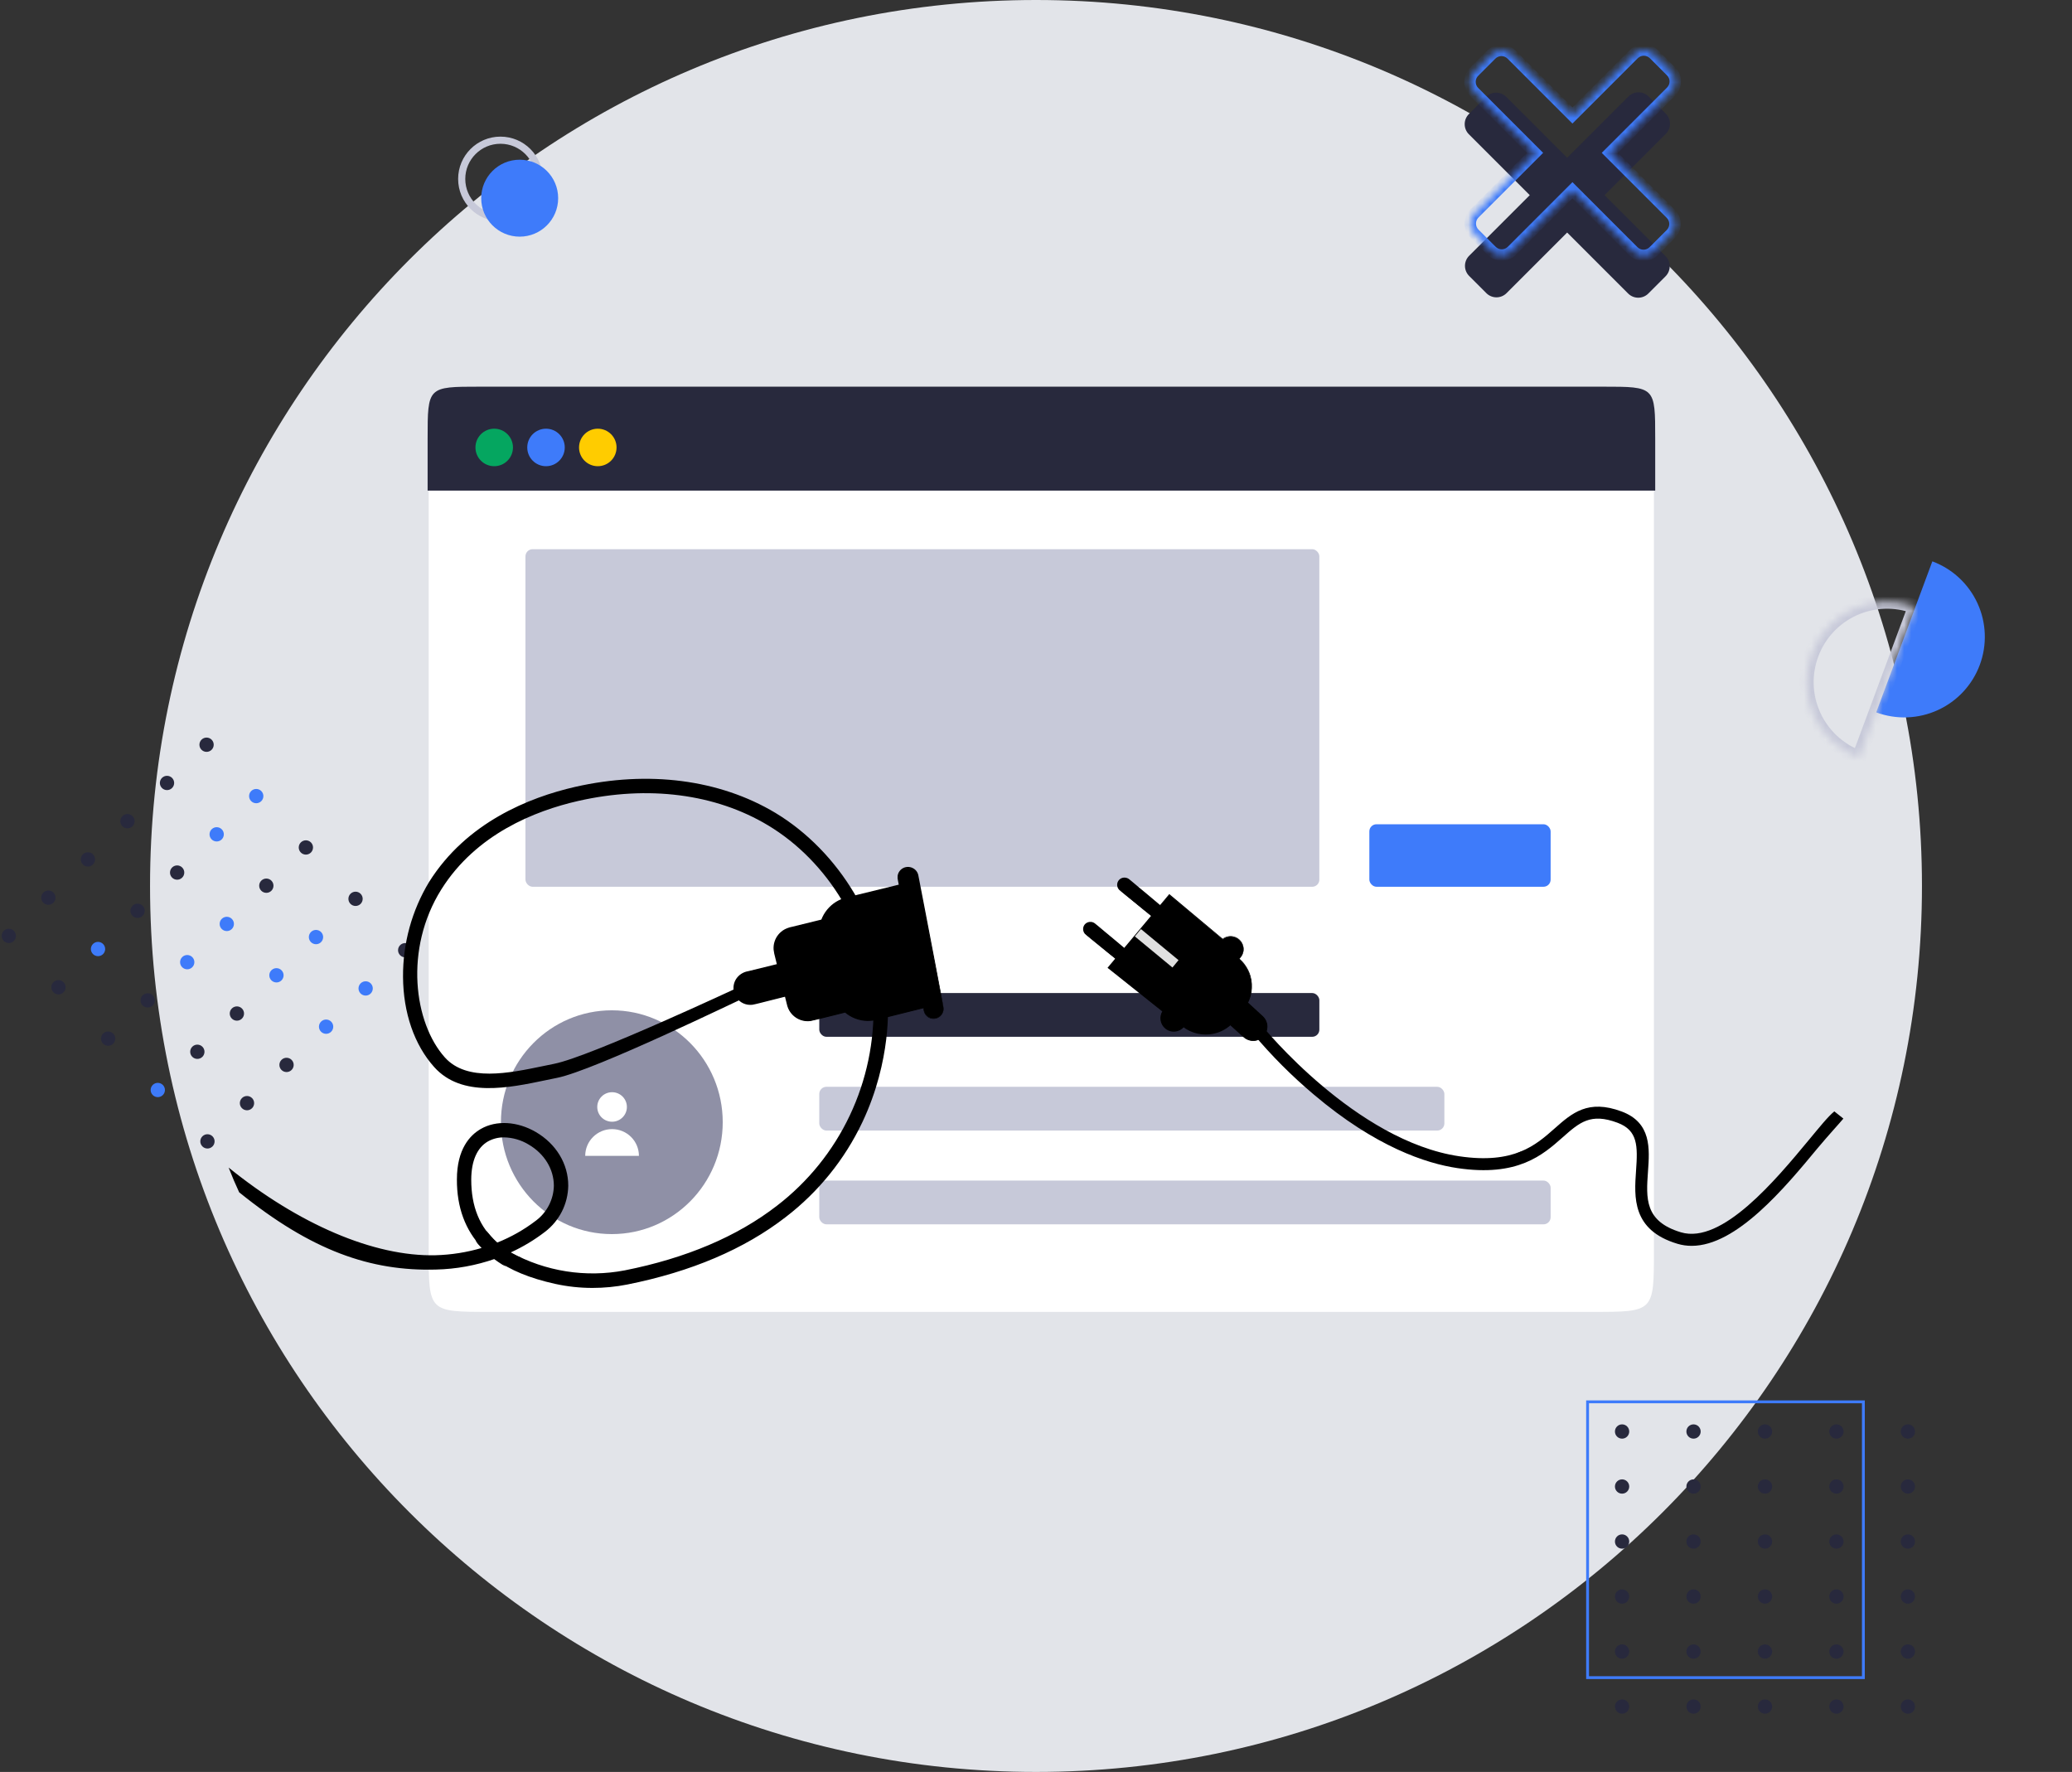 <svg width="290" height="248" viewBox="0 0 290 248" fill="none" xmlns="http://www.w3.org/2000/svg">
<rect x="0" y="0" width="290" height="248" fill="#333333" stroke="none"/>
<path d="M269 124C269 192.483 213.483 248 145 248C76.517 248 21 192.483 21 124C21 55.517 76.517 0 145 0C213.483 0 269 55.517 269 124Z" fill="#E2E4E9"/>
<path d="M222.958 55H68.527C63.818 55 60 58.813 60 63.517V175.094C60 183.611 60 183.611 68.527 183.611H222.958C231.485 183.611 231.485 183.611 231.485 175.094V63.517C231.485 58.813 227.667 55 222.958 55Z" fill="white"/>
<path d="M85.632 172.723C77.06 172.723 70.111 165.711 70.111 157.062C70.111 148.413 77.06 141.402 85.632 141.402C94.205 141.402 101.154 148.413 101.154 157.062C101.154 165.711 94.205 172.723 85.632 172.723ZM85.666 156.996C86.812 156.996 87.74 156.072 87.74 154.931C87.74 153.79 86.812 152.865 85.666 152.865C84.521 152.865 83.593 153.79 83.593 154.931C83.593 156.072 84.521 156.996 85.666 156.996ZM85.666 158.029C83.591 158.029 81.908 159.705 81.908 161.773H89.425C89.425 159.705 87.742 158.029 85.666 158.029Z" fill="#8F90A6"/>
<path d="M59.85 61.392C59.85 54.119 59.85 54.119 67.129 54.119H224.386C231.666 54.119 231.666 54.119 231.666 61.392V68.666H59.85V61.392Z" fill="#28293D"/>
<rect x="191.656" y="115.362" width="25.372" height="8.749" rx="1" fill="#3E7BFA"/>
<rect x="114.666" y="138.985" width="69.992" height="6.124" rx="1" fill="#28293D"/>
<rect x="73.545" y="76.866" width="111.113" height="47.245" rx="1" fill="#C7C9D9"/>
<rect x="114.666" y="152.108" width="87.49" height="6.124" rx="1" fill="#C7C9D9"/>
<rect x="114.666" y="165.232" width="102.364" height="6.124" rx="1" fill="#C7C9D9"/>
<circle cx="69.17" cy="62.625" r="2.625" fill="#05A660"/>
<circle cx="83.668" cy="62.625" r="2.625" fill="#FFCC00"/>
<circle cx="76.42" cy="62.625" r="2.625" fill="#3E7BFA"/>
<circle cx="70.044" cy="25.045" r="5.423" stroke="#C7C9D9"/>
<circle cx="72.736" cy="27.737" r="5.385" fill="#3E7BFA"/>
<circle cx="28.912" cy="104.231" r="1" transform="rotate(45.97 28.912 104.231)" fill="#28293D"/>
<circle cx="35.863" cy="111.421" r="1" transform="rotate(45.97 35.863 111.421)" fill="#3E7BFA"/>
<circle cx="42.812" cy="118.611" r="1" transform="rotate(45.97 42.812 118.611)" fill="#28293D"/>
<circle cx="49.763" cy="125.8" r="1" transform="rotate(45.97 49.763 125.8)" fill="#28293D"/>
<circle cx="56.712" cy="132.99" r="1" transform="rotate(45.97 56.712 132.99)" fill="#28293D"/>
<circle cx="23.376" cy="109.582" r="1" transform="rotate(45.97 23.376 109.582)" fill="#28293D"/>
<circle cx="30.328" cy="116.772" r="1" transform="rotate(45.97 30.328 116.772)" fill="#3E7BFA"/>
<circle cx="37.277" cy="123.962" r="1" transform="rotate(45.97 37.277 123.962)" fill="#28293D"/>
<circle cx="44.228" cy="131.152" r="1" transform="rotate(45.97 44.228 131.152)" fill="#3E7BFA"/>
<circle cx="51.177" cy="138.341" r="1" transform="rotate(45.97 51.177 138.341)" fill="#3E7BFA"/>
<circle cx="17.841" cy="114.933" r="1" transform="rotate(45.97 17.841 114.933)" fill="#28293D"/>
<circle cx="24.793" cy="122.123" r="1" transform="rotate(45.97 24.793 122.123)" fill="#28293D"/>
<circle cx="31.742" cy="129.313" r="1" transform="rotate(45.97 31.742 129.313)" fill="#3E7BFA"/>
<circle cx="38.693" cy="136.503" r="1" transform="rotate(45.97 38.693 136.503)" fill="#3E7BFA"/>
<circle cx="45.642" cy="143.693" r="1" transform="rotate(45.97 45.642 143.693)" fill="#3E7BFA"/>
<circle cx="12.304" cy="120.284" r="1" transform="rotate(45.97 12.304 120.284)" fill="#28293D"/>
<circle cx="19.255" cy="127.474" r="1" transform="rotate(45.97 19.255 127.474)" fill="#28293D"/>
<circle cx="26.205" cy="134.664" r="1" transform="rotate(45.97 26.205 134.664)" fill="#3E7BFA"/>
<circle cx="33.156" cy="141.854" r="1" transform="rotate(45.97 33.156 141.854)" fill="#28293D"/>
<circle cx="40.105" cy="149.044" r="1" transform="rotate(45.97 40.105 149.044)" fill="#28293D"/>
<circle cx="6.769" cy="125.636" r="1" transform="rotate(45.97 6.769 125.636)" fill="#28293D"/>
<circle cx="13.72" cy="132.825" r="1" transform="rotate(45.97 13.72 132.825)" fill="#3E7BFA"/>
<circle cx="20.669" cy="140.015" r="1" transform="rotate(45.97 20.669 140.015)" fill="#28293D"/>
<circle cx="27.621" cy="147.205" r="1" transform="rotate(45.97 27.621 147.205)" fill="#28293D"/>
<circle cx="34.57" cy="154.395" r="1" transform="rotate(45.97 34.57 154.395)" fill="#28293D"/>
<circle cx="1.234" cy="130.987" r="1" transform="rotate(45.97 1.234 130.987)" fill="#28293D"/>
<circle cx="8.185" cy="138.177" r="1" transform="rotate(45.97 8.185 138.177)" fill="#28293D"/>
<circle cx="15.134" cy="145.366" r="1" transform="rotate(45.97 15.134 145.366)" fill="#28293D"/>
<circle cx="22.085" cy="152.556" r="1" transform="rotate(45.97 22.085 152.556)" fill="#3E7BFA"/>
<circle cx="29.035" cy="159.746" r="1" transform="rotate(45.97 29.035 159.746)" fill="#28293D"/>
<circle cx="227.029" cy="200.353" r="1" fill="#28293D"/>
<circle cx="237.029" cy="200.353" r="1" fill="#28293D"/>
<circle cx="247.029" cy="200.353" r="1" fill="#28293D"/>
<circle cx="257.029" cy="200.353" r="1" fill="#28293D"/>
<circle cx="267.029" cy="200.353" r="1" fill="#28293D"/>
<circle cx="227.029" cy="208.052" r="1" fill="#28293D"/>
<circle cx="237.029" cy="208.052" r="1" fill="#28293D"/>
<circle cx="247.029" cy="208.052" r="1" fill="#28293D"/>
<circle cx="257.029" cy="208.052" r="1" fill="#28293D"/>
<circle cx="267.029" cy="208.052" r="1" fill="#28293D"/>
<circle cx="227.029" cy="215.751" r="1" fill="#28293D"/>
<circle cx="237.029" cy="215.751" r="1" fill="#28293D"/>
<circle cx="247.029" cy="215.751" r="1" fill="#28293D"/>
<circle cx="257.029" cy="215.751" r="1" fill="#28293D"/>
<circle cx="267.029" cy="215.751" r="1" fill="#28293D"/>
<circle cx="227.029" cy="223.45" r="1" fill="#28293D"/>
<circle cx="237.029" cy="223.45" r="1" fill="#28293D"/>
<circle cx="247.029" cy="223.45" r="1" fill="#28293D"/>
<circle cx="257.029" cy="223.45" r="1" fill="#28293D"/>
<circle cx="267.029" cy="223.45" r="1" fill="#28293D"/>
<circle cx="227.029" cy="231.149" r="1" fill="#28293D"/>
<circle cx="237.029" cy="231.149" r="1" fill="#28293D"/>
<circle cx="247.029" cy="231.149" r="1" fill="#28293D"/>
<circle cx="257.029" cy="231.149" r="1" fill="#28293D"/>
<circle cx="267.029" cy="231.149" r="1" fill="#28293D"/>
<circle cx="227.029" cy="238.849" r="1" fill="#28293D"/>
<circle cx="237.029" cy="238.849" r="1" fill="#28293D"/>
<circle cx="247.029" cy="238.849" r="1" fill="#28293D"/>
<circle cx="257.029" cy="238.849" r="1" fill="#28293D"/>
<circle cx="267.029" cy="238.849" r="1" fill="#28293D"/>
<rect x="222.2" y="196.2" width="38.6" height="38.6" stroke="#3E7BFA" stroke-width="0.4"/>
<path fill-rule="evenodd" clip-rule="evenodd" d="M233.149 18.739C233.93 17.958 233.93 16.692 233.149 15.911L230.744 13.506C229.963 12.725 228.697 12.725 227.916 13.506L219.341 22.081L210.819 13.559C210.038 12.778 208.771 12.778 207.99 13.559L205.586 15.963C204.805 16.744 204.805 18.011 205.586 18.792L214.108 27.314L205.626 35.796C204.845 36.577 204.845 37.843 205.626 38.624L208.031 41.029C208.812 41.81 210.078 41.81 210.859 41.029L219.341 32.547L227.875 41.081C228.656 41.862 229.923 41.862 230.704 41.081L233.108 38.677C233.889 37.895 233.889 36.629 233.108 35.848L224.574 27.314L233.149 18.739Z" fill="#28293D"/>
<mask id="path-77-inside-1_914_8026" fill="white">
<path fill-rule="evenodd" clip-rule="evenodd" d="M233.889 12.819C234.67 12.038 234.67 10.771 233.889 9.99L231.484 7.586C230.703 6.805 229.437 6.805 228.656 7.586L220.081 16.161L211.559 7.638C210.778 6.857 209.512 6.857 208.73 7.638L206.326 10.043C205.545 10.824 205.545 12.09 206.326 12.871L214.848 21.393L206.367 29.875C205.586 30.656 205.586 31.922 206.367 32.704L208.771 35.108C209.552 35.889 210.819 35.889 211.6 35.108L220.081 26.626L228.615 35.16C229.396 35.941 230.663 35.941 231.444 35.16L233.848 32.756C234.629 31.975 234.629 30.709 233.848 29.927L225.314 21.393L233.889 12.819Z"/>
</mask>
<path d="M233.889 9.99L234.455 9.425V9.425L233.889 9.99ZM233.889 12.819L234.455 13.384V13.384L233.889 12.819ZM231.484 7.586L230.919 8.151V8.151L231.484 7.586ZM228.656 7.586L229.222 8.151V8.151L228.656 7.586ZM220.081 16.161L219.516 16.726L220.081 17.292L220.647 16.726L220.081 16.161ZM211.559 7.638L212.125 7.072L212.125 7.072L211.559 7.638ZM208.73 7.638L209.296 8.204L208.73 7.638ZM206.326 10.043L205.76 9.477H205.76L206.326 10.043ZM206.326 12.871L205.76 13.437L205.76 13.437L206.326 12.871ZM214.848 21.393L215.414 21.959L215.98 21.393L215.414 20.828L214.848 21.393ZM206.367 29.875L206.932 30.441H206.932L206.367 29.875ZM206.367 32.704L206.932 32.138H206.932L206.367 32.704ZM208.771 35.108L208.205 35.674H208.205L208.771 35.108ZM211.6 35.108L212.165 35.674H212.165L211.6 35.108ZM220.081 26.626L220.647 26.061L220.081 25.495L219.516 26.061L220.081 26.626ZM228.615 35.16L229.181 34.595L228.615 35.16ZM233.848 29.927L233.283 30.493L233.848 29.927ZM225.314 21.393L224.748 20.828L224.183 21.393L224.748 21.959L225.314 21.393ZM233.323 10.556C233.792 11.024 233.792 11.784 233.323 12.253L234.455 13.384C235.548 12.291 235.548 10.518 234.455 9.425L233.323 10.556ZM230.919 8.151L233.323 10.556L234.455 9.425L232.05 7.02L230.919 8.151ZM229.222 8.151C229.69 7.683 230.45 7.683 230.919 8.151L232.05 7.02C230.957 5.927 229.184 5.927 228.09 7.02L229.222 8.151ZM220.647 16.726L229.222 8.151L228.09 7.02L219.516 15.595L220.647 16.726ZM210.993 8.204L219.516 16.726L220.647 15.595L212.125 7.072L210.993 8.204ZM209.296 8.204C209.765 7.735 210.525 7.735 210.993 8.204L212.125 7.072C211.031 5.979 209.258 5.979 208.165 7.072L209.296 8.204ZM206.892 10.608L209.296 8.204L208.165 7.072L205.76 9.477L206.892 10.608ZM206.892 12.305C206.423 11.837 206.423 11.077 206.892 10.608L205.76 9.477C204.667 10.57 204.667 12.343 205.76 13.437L206.892 12.305ZM215.414 20.828L206.892 12.305L205.76 13.437L214.283 21.959L215.414 20.828ZM206.932 30.441L215.414 21.959L214.283 20.828L205.801 29.309L206.932 30.441ZM206.932 32.138C206.464 31.669 206.464 30.909 206.932 30.441L205.801 29.309C204.708 30.403 204.708 32.176 205.801 33.269L206.932 32.138ZM209.337 34.542L206.932 32.138L205.801 33.269L208.205 35.674L209.337 34.542ZM211.034 34.542C210.565 35.011 209.805 35.011 209.337 34.542L208.205 35.674C209.299 36.767 211.072 36.767 212.165 35.674L211.034 34.542ZM219.516 26.061L211.034 34.542L212.165 35.674L220.647 27.192L219.516 26.061ZM229.181 34.595L220.647 26.061L219.516 27.192L228.05 35.726L229.181 34.595ZM230.878 34.595C230.409 35.063 229.65 35.063 229.181 34.595L228.05 35.726C229.143 36.819 230.916 36.819 232.009 35.726L230.878 34.595ZM233.283 32.19L230.878 34.595L232.009 35.726L234.414 33.322L233.283 32.19ZM233.283 30.493C233.751 30.962 233.751 31.722 233.283 32.19L234.414 33.322C235.507 32.228 235.507 30.455 234.414 29.362L233.283 30.493ZM224.748 21.959L233.283 30.493L234.414 29.362L225.88 20.828L224.748 21.959ZM233.323 12.253L224.748 20.828L225.88 21.959L234.455 13.384L233.323 12.253Z" fill="#3E7BFA" mask="url(#path-77-inside-1_914_8026)"/>
<path d="M262.597 99.703C265.4 100.744 268.502 100.63 271.22 99.385C273.939 98.14 276.051 95.866 277.093 93.063C278.135 90.261 278.021 87.159 276.776 84.441C275.531 81.722 273.257 79.609 270.454 78.567L266.526 89.135L262.597 99.703Z" fill="#3E7BFA"/>
<mask id="path-80-inside-2_914_8026" fill="white">
<path d="M268.044 84.903C265.241 83.861 262.139 83.975 259.421 85.22C256.702 86.465 254.59 88.739 253.548 91.541C252.506 94.344 252.62 97.446 253.865 100.164C255.11 102.883 257.384 104.996 260.187 106.037L264.115 95.47L268.044 84.903Z"/>
</mask>
<path d="M268.044 84.903C265.241 83.861 262.139 83.975 259.421 85.22C256.702 86.465 254.59 88.739 253.548 91.541C252.506 94.344 252.62 97.446 253.865 100.164C255.11 102.883 257.384 104.996 260.187 106.037L264.115 95.47L268.044 84.903Z" stroke="#C7C9D9" stroke-width="2" mask="url(#path-80-inside-2_914_8026)"/>
<path d="M82.92 180.257C81.169 180.257 79.423 180.068 77.712 179.693C74.16 178.912 71.376 177.764 69.254 176.193C66.603 177.118 63.824 177.622 61.017 177.687C51.882 177.933 43.612 175.077 33.474 166.873C32.964 165.782 32.473 164.629 32 163.413C41.76 171.311 52.325 175.899 60.964 175.682C63.171 175.623 65.361 175.275 67.477 174.646C65.121 172.189 63.933 168.979 63.949 165.08C63.949 160.807 65.786 158.869 67.308 157.999C69.463 156.763 72.412 156.932 74.998 158.438C77.849 160.102 79.545 162.913 79.533 165.962C79.513 167.213 79.21 168.442 78.647 169.559C78.083 170.675 77.273 171.649 76.278 172.407C74.796 173.544 73.189 174.511 71.489 175.287C76.352 177.955 81.992 178.844 87.439 177.8C96.023 176.096 103.193 173.051 108.747 168.75C113.095 165.408 116.586 161.082 118.933 156.127C121.281 151.171 122.417 145.729 122.248 140.248V140.212C121.753 130.283 115.957 120.584 107.474 115.501C100.119 111.091 90.694 109.882 80.939 112.098C74.877 113.475 66.628 116.742 61.766 124.487C56.53 132.833 57.947 143.189 62.269 148.002C65.351 151.438 71.256 150.197 76.004 149.21L77.567 148.888C82.671 147.873 103.378 138.162 103.458 138.134L103.897 139.785C103.563 139.902 83.202 149.815 77.958 150.858C77.459 150.954 76.943 151.063 76.415 151.176C71.179 152.276 64.63 153.645 60.775 149.351C57.988 146.242 56.437 141.755 56.409 136.716C56.378 132.033 57.644 127.432 60.066 123.424C65.302 115.098 74.063 111.606 80.496 110.132C90.754 107.804 100.703 109.093 108.505 113.757C117.528 119.195 123.69 129.534 124.238 140.095C124.282 140.635 124.822 148.336 120.702 157.053C118.229 162.273 114.548 166.83 109.963 170.345C104.159 174.84 96.712 177.998 87.81 179.778C86.2 180.098 84.562 180.258 82.92 180.257ZM70.551 159.187C69.766 159.175 68.991 159.368 68.303 159.747C66.777 160.621 65.967 162.47 65.955 165.096C65.955 168.854 67.119 171.758 69.58 173.917C71.535 173.14 73.373 172.096 75.042 170.816C75.794 170.246 76.407 169.513 76.836 168.673C77.265 167.832 77.499 166.906 77.519 165.962C77.519 163.638 76.206 161.479 73.978 160.182C72.943 159.556 71.761 159.213 70.551 159.187Z" fill="black"/>
<path d="M70.857 177.232C70.586 177.157 70.33 177.032 70.103 176.866C69.531 176.504 68.985 176.1 68.472 175.657C67.951 175.227 67.465 174.756 67.018 174.248C66.817 174.048 66.657 173.812 66.547 173.551C66.571 173.551 66.76 173.793 67.123 174.155C67.485 174.518 68.001 175.001 68.597 175.504C69.193 176.008 69.761 176.443 70.18 176.737C70.417 176.886 70.643 177.051 70.857 177.232Z" fill="black"/>
<path d="M72.968 176.055C72.654 176.038 72.347 175.96 72.062 175.826C71.364 175.538 70.712 175.149 70.129 174.67C69.543 174.196 69.014 173.656 68.554 173.059C68.348 172.818 68.182 172.546 68.062 172.253C68.087 172.253 68.288 172.527 68.663 172.958C69.152 173.519 69.691 174.034 70.274 174.497C70.846 174.965 71.472 175.362 72.139 175.681C72.63 175.939 72.977 176.023 72.968 176.055Z" fill="black"/>
<path d="M64.931 169.116C64.87 169.016 64.826 168.905 64.802 168.79C64.708 168.486 64.63 168.176 64.569 167.864C64.162 165.788 64.314 163.642 65.008 161.645C65.11 161.344 65.229 161.049 65.366 160.763C65.408 160.653 65.465 160.55 65.535 160.456C65.568 160.456 65.37 160.928 65.133 161.689C64.832 162.683 64.642 163.707 64.565 164.742C64.495 165.776 64.541 166.815 64.702 167.84C64.831 168.629 64.963 169.108 64.931 169.116Z" fill="black"/>
<path d="M59.912 176.326C59.598 176.428 59.271 176.485 58.941 176.495C57.352 176.629 55.754 176.401 54.265 175.831C53.951 175.728 53.653 175.583 53.379 175.4C53.696 175.479 54.009 175.579 54.313 175.698C55.056 175.941 55.819 176.119 56.593 176.23C57.368 176.338 58.151 176.38 58.933 176.354C59.259 176.325 59.586 176.316 59.912 176.326Z" fill="black"/>
<path d="M115.444 162.965C115.281 163.279 115.083 163.573 114.856 163.843C113.821 165.196 112.629 166.42 111.303 167.489C111.04 167.723 110.751 167.928 110.441 168.097C110.678 167.845 110.932 167.611 111.203 167.396C111.686 166.965 112.343 166.357 113.035 165.652C113.728 164.947 114.316 164.266 114.735 163.771C114.951 163.485 115.188 163.216 115.444 162.965Z" fill="black"/>
<path d="M57.996 142.459C57.909 142.289 57.84 142.109 57.791 141.924C57.629 141.431 57.495 140.929 57.388 140.421C57.209 139.67 57.075 138.909 56.985 138.142C56.774 136.257 56.825 134.353 57.135 132.482C57.262 131.72 57.434 130.965 57.65 130.223C57.793 129.722 57.961 129.229 58.154 128.745C58.213 128.562 58.291 128.387 58.387 128.221C58.348 128.409 58.294 128.593 58.226 128.773C58.105 129.119 57.952 129.627 57.787 130.259C57.59 131.001 57.433 131.752 57.316 132.511C57.178 133.445 57.093 134.386 57.062 135.33C57.041 136.271 57.077 137.213 57.171 138.15C57.247 138.913 57.364 139.671 57.521 140.421C57.654 141.062 57.779 141.577 57.88 141.928C57.932 142.102 57.972 142.279 57.996 142.459Z" fill="black"/>
<path d="M60.429 124.378C60.329 124.762 60.164 125.125 59.942 125.454C59.776 125.815 59.551 126.145 59.277 126.433C59.381 126.049 59.547 125.686 59.769 125.357C59.936 124.998 60.159 124.668 60.429 124.378Z" fill="black"/>
<path d="M132.022 140.925L128.441 122.518C128.361 122.168 128.148 121.864 127.848 121.668C127.547 121.473 127.183 121.402 126.831 121.47C126.479 121.539 126.167 121.741 125.962 122.035C125.757 122.329 125.674 122.692 125.731 123.046L125.896 123.883L118.488 125.704C117.703 125.897 116.977 126.279 116.373 126.818C115.77 127.356 115.308 128.035 115.028 128.793L110.562 129.893C109.818 130.076 109.178 130.547 108.781 131.201C108.385 131.856 108.265 132.642 108.447 133.385L108.85 134.996L104.479 136.076C104.19 136.147 103.917 136.275 103.677 136.452C103.437 136.629 103.234 136.851 103.079 137.106C102.925 137.361 102.823 137.645 102.778 137.939C102.733 138.234 102.747 138.535 102.818 138.825C102.889 139.114 103.017 139.387 103.194 139.627C103.371 139.868 103.593 140.071 103.848 140.225C104.104 140.379 104.387 140.482 104.682 140.527C104.977 140.571 105.277 140.558 105.567 140.486L109.941 139.411L110.251 140.672C110.434 141.415 110.905 142.055 111.56 142.452C112.215 142.848 113 142.969 113.744 142.786L118.291 141.666V141.63C118.887 142.14 119.595 142.5 120.358 142.682C121.121 142.863 121.916 142.86 122.677 142.673L129.251 141.062L129.327 141.465C129.407 141.815 129.62 142.119 129.921 142.315C130.221 142.51 130.586 142.581 130.938 142.513C131.29 142.444 131.602 142.242 131.807 141.948C132.012 141.654 132.095 141.291 132.038 140.937L132.022 140.925Z" fill="black"/>
<path d="M132.019 140.924C132.047 141.025 132.059 141.13 132.055 141.234C132.05 141.546 131.939 141.847 131.741 142.088C131.578 142.283 131.366 142.431 131.126 142.516C130.887 142.601 130.629 142.62 130.379 142.572C130.135 142.52 129.909 142.404 129.725 142.236C129.54 142.069 129.403 141.855 129.328 141.617C129.276 141.44 129.252 141.259 129.211 141.073L129.264 141.106L124.43 142.314L122.984 142.676C122.472 142.824 121.942 142.897 121.409 142.894C120.243 142.872 119.121 142.444 118.235 141.686L118.356 141.609V141.641L118.376 141.718H118.3C116.765 142.092 115.158 142.523 113.43 142.906C112.969 142.965 112.501 142.916 112.063 142.762C111.624 142.608 111.228 142.354 110.905 142.02C110.57 141.675 110.325 141.253 110.192 140.791C110.067 140.332 109.962 139.873 109.845 139.41L109.954 139.478L106.265 140.409C105.946 140.477 105.644 140.574 105.302 140.626C104.866 140.679 104.423 140.61 104.024 140.425C103.626 140.24 103.286 139.948 103.045 139.581C102.803 139.213 102.669 138.786 102.657 138.347C102.645 137.907 102.756 137.473 102.978 137.094C103.164 136.786 103.416 136.523 103.714 136.322C104.012 136.121 104.351 135.987 104.706 135.93L108.822 134.919L108.75 135.036C108.669 134.701 108.585 134.355 108.496 134.004C108.392 133.645 108.318 133.277 108.274 132.905C108.219 132.137 108.463 131.378 108.955 130.786C109.196 130.495 109.49 130.253 109.821 130.073C110.151 129.904 110.504 129.782 110.868 129.711L115.001 128.696L114.937 128.756C115.331 127.702 116.063 126.808 117.019 126.215C117.485 125.931 117.994 125.723 118.525 125.598L120.056 125.22L125.872 123.798L125.808 123.899C125.763 123.681 125.723 123.459 125.679 123.242C125.621 123.02 125.606 122.789 125.635 122.561C125.671 122.336 125.759 122.122 125.893 121.937C126.026 121.752 126.201 121.601 126.403 121.496C126.606 121.391 126.83 121.334 127.058 121.331C127.286 121.328 127.512 121.378 127.717 121.478C127.918 121.57 128.095 121.706 128.235 121.877C128.374 122.049 128.473 122.249 128.523 122.465L129.405 127.02C129.952 129.88 130.432 132.377 130.827 134.443C131.221 136.51 131.523 138.121 131.737 139.237C131.838 139.784 131.914 140.207 131.966 140.501C131.991 140.642 132.011 140.747 132.023 140.828C132.026 140.865 132.026 140.903 132.023 140.94C132.009 140.905 132 140.869 131.995 140.832C131.995 140.751 131.954 140.646 131.926 140.509L131.664 139.245C131.443 138.133 131.121 136.514 130.71 134.464C130.299 132.413 129.811 129.904 129.248 127.048C128.966 125.62 128.666 124.104 128.349 122.501C128.305 122.311 128.218 122.134 128.095 121.982C127.973 121.831 127.817 121.709 127.64 121.627C127.458 121.54 127.259 121.498 127.057 121.502C126.856 121.507 126.658 121.559 126.48 121.653C126.303 121.748 126.15 121.883 126.033 122.048C125.917 122.213 125.841 122.402 125.812 122.602C125.783 122.81 125.797 123.023 125.852 123.226C125.896 123.443 125.941 123.661 125.981 123.882V123.963L125.9 123.983L120.088 125.421C119.085 125.699 118.006 125.824 117.108 126.392C116.184 126.963 115.476 127.824 115.094 128.841L115.074 128.889H115.025L110.893 129.908C110.545 129.974 110.209 130.089 109.894 130.25C109.586 130.42 109.313 130.645 109.088 130.915C108.628 131.467 108.399 132.176 108.452 132.893C108.493 133.254 108.566 133.611 108.669 133.96C108.754 134.315 108.842 134.661 108.923 134.995L108.947 135.088L108.85 135.112L104.758 136.123C104.427 136.171 104.111 136.292 103.832 136.478C103.553 136.663 103.319 136.908 103.147 137.195C102.948 137.542 102.85 137.938 102.863 138.339C102.875 138.739 102.999 139.128 103.22 139.462C103.441 139.796 103.75 140.062 104.114 140.231C104.477 140.399 104.88 140.464 105.278 140.417C105.584 140.377 105.906 140.276 106.22 140.203L109.906 139.301L109.994 139.281L110.015 139.366C110.131 139.829 110.236 140.296 110.357 140.743C110.482 141.177 110.711 141.574 111.026 141.899C111.329 142.214 111.702 142.454 112.114 142.6C112.527 142.747 112.968 142.795 113.402 142.741C115.098 142.362 116.733 141.935 118.26 141.569L118.207 141.661V141.629L118.151 141.4L118.328 141.553C119.188 142.289 120.277 142.704 121.409 142.725C121.93 142.729 122.448 142.659 122.948 142.515L124.394 142.165L129.227 140.993H129.272V141.037C129.312 141.222 129.336 141.412 129.385 141.577C129.433 141.74 129.512 141.891 129.618 142.024C129.815 142.263 130.085 142.43 130.387 142.499C130.581 142.539 130.78 142.536 130.972 142.492C131.164 142.447 131.344 142.361 131.5 142.24C131.656 142.119 131.784 141.966 131.875 141.791C131.966 141.616 132.017 141.423 132.027 141.226C132.029 141.126 132.026 141.025 132.019 140.924Z" fill="black"/>
<path d="M129.393 141.022C129.34 141.022 128.478 137.211 127.467 132.491C126.456 127.77 125.675 123.928 125.731 123.915C125.788 123.903 126.646 127.722 127.661 132.447C128.676 137.171 129.449 141.01 129.393 141.022Z" fill="black"/>
<path d="M118.274 141.618C118.222 141.618 117.469 138.762 116.559 135.214C115.648 131.665 114.984 128.769 115.036 128.769C115.088 128.769 115.842 131.625 116.752 135.182C117.662 138.738 118.327 141.618 118.274 141.618Z" fill="black"/>
<path d="M109.931 139.411C109.636 138.712 109.421 137.983 109.291 137.236C109.098 136.504 108.95 135.762 108.848 135.012C109.141 135.712 109.354 136.443 109.484 137.191C109.677 137.922 109.826 138.663 109.931 139.411Z" fill="black"/>
<path d="M113.904 129.853C113.904 129.881 113.473 129.945 112.78 130.091C112.433 130.163 112.022 130.256 111.571 130.381C111.086 130.505 110.618 130.689 110.178 130.928C109.731 131.131 109.378 131.497 109.191 131.951C109.1 132.348 109.092 132.76 109.167 133.16C109.255 133.857 109.372 134.284 109.344 134.292C109.18 133.94 109.073 133.565 109.026 133.18C108.934 132.761 108.934 132.326 109.026 131.907C109.098 131.653 109.237 131.424 109.429 131.242C109.625 131.054 109.846 130.891 110.085 130.759C110.538 130.509 111.023 130.322 111.527 130.203C111.986 130.086 112.405 130.01 112.735 129.954C113.119 129.868 113.511 129.835 113.904 129.853Z" fill="black"/>
<path d="M124.494 124.967C124.373 125.025 124.244 125.064 124.111 125.083C123.865 125.144 123.503 125.228 123.056 125.325L119.568 126.058C118.935 126.19 118.323 126.404 117.747 126.695C117.28 126.938 116.868 127.275 116.539 127.685C116.244 128.073 116.039 128.522 115.938 128.998C115.918 128.864 115.927 128.726 115.967 128.596C116.055 128.236 116.216 127.897 116.438 127.601C116.765 127.161 117.185 126.799 117.666 126.537C118.253 126.225 118.881 125.999 119.531 125.865C120.901 125.571 122.137 125.353 123.04 125.188C123.487 125.108 123.845 125.047 124.107 125.007C124.234 124.979 124.364 124.966 124.494 124.967Z" fill="black"/>
<path d="M108.081 136.015C107.848 136.173 107.582 136.279 107.304 136.325C106.8 136.462 106.095 136.518 105.334 136.68C104.983 136.751 104.642 136.87 104.323 137.034C104.065 137.168 103.832 137.345 103.634 137.558C103.463 137.769 103.316 137.999 103.195 138.242C103.213 137.954 103.33 137.681 103.526 137.469C103.721 137.226 103.962 137.024 104.235 136.873C104.563 136.685 104.919 136.549 105.29 136.47C106.067 136.305 106.776 136.273 107.272 136.172C107.767 136.071 108.069 135.979 108.081 136.015Z" fill="black"/>
<path d="M127.514 121.833C127.514 121.865 127.365 121.861 127.152 121.917C126.879 121.991 126.635 122.142 126.447 122.352C126.266 122.571 126.155 122.839 126.128 123.122C126.104 123.339 126.128 123.484 126.1 123.488C126.072 123.492 126 123.363 125.987 123.117C125.974 122.792 126.083 122.472 126.294 122.223C126.508 121.978 126.804 121.821 127.127 121.78C127.373 121.752 127.518 121.808 127.514 121.833Z" fill="black"/>
<path d="M236.769 174.367C236.097 174.369 235.427 174.273 234.783 174.081C228.388 172.166 228.724 167.551 228.983 163.842C229.232 160.385 229.243 158.21 226.392 157.14C222.618 155.726 221.066 157.099 218.714 159.18C215.913 161.657 212.433 164.74 203.984 163.488C199.608 162.838 192.54 160.526 183.885 153.195C180.799 150.599 177.947 147.738 175.359 144.645L176.665 143.595C176.797 143.757 189.719 159.681 204.23 161.829C211.904 162.966 214.93 160.287 217.603 157.924C219.999 155.803 222.261 153.801 226.981 155.568C231.148 157.133 230.888 160.758 230.656 163.959C230.387 167.706 230.155 170.94 235.264 172.472C241.02 174.195 248.59 165.067 253.104 159.627C254.72 157.685 255.841 156.278 256.736 155.548L258.002 156.557C257.443 157.231 255.888 158.914 254.393 160.701C249.795 166.252 243.057 174.367 236.769 174.367Z" fill="black"/>
<path d="M213.04 161.114C213.04 161.114 212.973 161.178 212.838 161.262C212.65 161.387 212.453 161.499 212.249 161.599C211.577 161.928 210.865 162.172 210.132 162.326C209.4 162.476 208.651 162.534 207.904 162.497C207.678 162.485 207.454 162.462 207.231 162.427C207.147 162.42 207.066 162.4 206.988 162.369C206.988 162.342 207.345 162.369 207.911 162.369C209.388 162.377 210.85 162.074 212.202 161.481C212.717 161.245 213.027 161.073 213.04 161.114Z" fill="black"/>
<path d="M222.882 156.035C222.699 156.042 222.515 156.035 222.333 156.015C221.454 156.002 220.598 156.297 219.913 156.849C219.782 156.977 219.641 157.096 219.492 157.203C219.57 157.032 219.685 156.882 219.829 156.762C220.161 156.449 220.556 156.21 220.988 156.061C221.42 155.913 221.878 155.858 222.333 155.9C222.524 155.902 222.712 155.948 222.882 156.035Z" fill="black"/>
<path d="M233.605 171.933C233.34 171.902 233.084 171.823 232.847 171.701C232.263 171.432 231.737 171.05 231.3 170.578C230.864 170.105 230.525 169.551 230.303 168.947C230.2 168.703 230.142 168.442 230.131 168.177C230.158 168.177 230.225 168.463 230.414 168.904C230.66 169.477 231.001 170.005 231.423 170.466C231.848 170.923 232.348 171.305 232.901 171.593C233.325 171.815 233.615 171.906 233.605 171.933Z" fill="black"/>
<path d="M257.041 156.156C256.239 157.117 255.352 158.003 254.389 158.802C255.195 157.845 256.082 156.96 257.041 156.156Z" fill="black"/>
<path d="M176.843 145.015C176.498 145.394 176.016 145.622 175.503 145.646C174.991 145.671 174.49 145.491 174.11 145.146L171.154 142.453L173.76 139.589L176.712 142.281C177.091 142.627 177.318 143.108 177.343 143.621C177.368 144.133 177.188 144.635 176.843 145.015Z" fill="black"/>
<path d="M176.843 145.015C176.942 144.87 177.033 144.719 177.115 144.564C177.323 144.125 177.356 143.623 177.206 143.16C177.105 142.84 176.92 142.553 176.671 142.329L175.779 141.531C175.15 140.959 174.449 140.329 173.705 139.66H173.82L172.517 141.094L171.215 142.524V142.41L173.275 144.285L174.157 145.096C174.403 145.322 174.705 145.479 175.032 145.55C175.507 145.654 176.004 145.574 176.422 145.325C176.569 145.228 176.711 145.122 176.846 145.008C176.738 145.153 176.605 145.276 176.452 145.372C176.028 145.651 175.51 145.752 175.012 145.651C174.663 145.583 174.338 145.423 174.072 145.187C173.793 144.938 173.497 144.668 173.18 144.389L171.104 142.514L171.043 142.46L171.1 142.4L172.399 140.966L173.702 139.538L173.756 139.478L173.817 139.532L175.877 141.42L176.758 142.231C177.02 142.473 177.211 142.781 177.31 143.123C177.457 143.609 177.406 144.132 177.169 144.581C177.09 144.745 176.979 144.893 176.843 145.015Z" fill="black"/>
<path d="M161.913 128.844L156.817 124.63C156.722 124.551 156.643 124.455 156.586 124.346C156.528 124.237 156.492 124.117 156.481 123.994C156.469 123.872 156.482 123.748 156.518 123.63C156.555 123.512 156.614 123.402 156.693 123.307C156.771 123.212 156.868 123.133 156.977 123.076C157.086 123.018 157.205 122.982 157.328 122.971C157.451 122.959 157.575 122.972 157.693 123.008C157.811 123.045 157.92 123.104 158.015 123.183L163.108 127.397L161.913 128.844Z" fill="black"/>
<path d="M157.118 135.001L152.028 130.787C151.933 130.708 151.854 130.612 151.796 130.503C151.738 130.394 151.702 130.275 151.69 130.152C151.678 130.029 151.69 129.905 151.727 129.787C151.763 129.669 151.822 129.559 151.9 129.464C151.979 129.369 152.075 129.29 152.184 129.232C152.293 129.174 152.413 129.138 152.536 129.126C152.659 129.115 152.783 129.128 152.901 129.164C153.019 129.201 153.128 129.26 153.223 129.34L158.319 133.55L157.118 135.001Z" fill="black"/>
<g opacity="0.6">
<path opacity="0.6" d="M161.911 128.844L156.815 124.63C156.72 124.552 156.641 124.455 156.584 124.346C156.526 124.237 156.49 124.117 156.479 123.995C156.467 123.872 156.48 123.748 156.516 123.63C156.553 123.512 156.612 123.402 156.691 123.307C156.769 123.212 156.866 123.134 156.975 123.076C157.084 123.018 157.203 122.982 157.326 122.971C157.449 122.959 157.573 122.972 157.691 123.008C157.809 123.045 157.918 123.104 158.013 123.183L163.106 127.397L161.911 128.844Z" fill="black"/>
</g>
<g opacity="0.6">
<path opacity="0.6" d="M157.121 135.001L152.032 130.787C151.937 130.708 151.858 130.612 151.8 130.503C151.742 130.394 151.706 130.275 151.694 130.152C151.682 130.029 151.694 129.905 151.73 129.787C151.767 129.669 151.826 129.559 151.904 129.464C151.982 129.369 152.079 129.29 152.188 129.232C152.297 129.174 152.417 129.138 152.54 129.126C152.663 129.115 152.787 129.128 152.905 129.164C153.023 129.201 153.132 129.26 153.227 129.34L158.323 133.55L157.121 135.001Z" fill="black"/>
</g>
<path d="M161.909 128.844C161.932 128.806 161.958 128.769 161.986 128.733L162.215 128.437L163.067 127.363V127.434L160.674 125.489L159.176 124.257L158.371 123.583L157.957 123.247C157.831 123.138 157.675 123.07 157.51 123.052C157.37 123.034 157.228 123.051 157.096 123.101C156.965 123.152 156.848 123.234 156.756 123.341C156.667 123.445 156.604 123.569 156.572 123.703C156.541 123.836 156.541 123.975 156.574 124.108C156.606 124.234 156.669 124.349 156.756 124.445C156.851 124.545 156.953 124.637 157.062 124.721L157.695 125.246L159.876 127.081L161.354 128.34L161.758 128.676C161.809 128.717 161.857 128.762 161.902 128.811C161.852 128.782 161.805 128.748 161.761 128.71L161.357 128.373C160.983 128.074 160.472 127.666 159.852 127.165L157.611 125.344L156.964 124.815C156.846 124.725 156.734 124.627 156.628 124.522C156.485 124.368 156.394 124.174 156.368 123.966C156.341 123.758 156.38 123.546 156.478 123.361C156.577 123.176 156.731 123.027 156.919 122.933C157.107 122.839 157.319 122.807 157.526 122.839C157.723 122.865 157.909 122.945 158.062 123.072L158.472 123.408L159.273 124.082L160.765 125.324L163.121 127.306L163.161 127.34L163.127 127.377L162.215 128.441L161.973 128.71C161.957 128.757 161.936 128.802 161.909 128.844Z" fill="black"/>
<path d="M157.117 135.001C157.14 134.961 157.167 134.924 157.198 134.89C157.259 134.809 157.333 134.711 157.427 134.594L158.279 133.52V133.591L155.886 131.642L154.388 130.413L153.583 129.74L153.169 129.403C153.04 129.297 152.884 129.229 152.718 129.208C152.578 129.191 152.436 129.209 152.305 129.26C152.173 129.312 152.056 129.394 151.964 129.501C151.875 129.605 151.812 129.729 151.781 129.863C151.75 129.996 151.751 130.135 151.786 130.268C151.817 130.393 151.879 130.509 151.964 130.605C152.06 130.703 152.164 130.795 152.274 130.878L152.903 131.406L155.088 133.241L156.565 134.499L156.969 134.836C157.021 134.876 157.069 134.921 157.111 134.971C157.111 134.971 157.064 134.94 156.973 134.87L156.565 134.55L155.061 133.341L152.822 131.52L152.176 130.989C152.057 130.9 151.944 130.802 151.84 130.696C151.735 130.576 151.661 130.433 151.624 130.278C151.583 130.121 151.581 129.955 151.618 129.796C151.655 129.637 151.73 129.49 151.836 129.366C151.947 129.241 152.087 129.146 152.244 129.087C152.401 129.028 152.569 129.009 152.735 129.03C152.932 129.055 153.117 129.136 153.27 129.262C153.408 129.38 153.546 129.491 153.684 129.598L154.485 130.272L155.976 131.51L158.333 133.496L158.37 133.53L158.339 133.567C157.956 134.008 157.649 134.365 157.424 134.627L157.185 134.9C157.151 134.974 157.117 135.004 157.117 135.001Z" fill="black"/>
<path d="M173.489 134.186L173.623 134.024C173.908 133.682 174.055 133.246 174.037 132.801C174.019 132.356 173.837 131.933 173.526 131.615C173.214 131.296 172.796 131.105 172.351 131.077C171.907 131.049 171.468 131.186 171.119 131.463L163.66 125.249L155.127 135.458L162.761 141.517C162.524 141.887 162.431 142.331 162.499 142.765C162.566 143.199 162.79 143.593 163.128 143.873C163.49 144.173 163.955 144.318 164.423 144.279C164.891 144.24 165.325 144.02 165.632 143.665C166.71 144.478 168.062 144.838 169.401 144.671C170.74 144.503 171.962 143.82 172.805 142.766L174.03 141.238C174.848 140.212 175.247 138.914 175.147 137.605C175.046 136.297 174.454 135.075 173.489 134.186Z" fill="black"/>
<path d="M173.491 134.186L173.555 134.244L173.733 134.415C173.832 134.507 173.923 134.606 174.006 134.712L174.171 134.914L174.339 135.159C174.637 135.588 174.864 136.062 175.013 136.563C175.237 137.319 175.285 138.116 175.155 138.893C175.025 139.67 174.72 140.408 174.262 141.05C173.989 141.437 173.673 141.804 173.363 142.204C173.051 142.627 172.705 143.025 172.33 143.393C171.476 144.191 170.378 144.677 169.213 144.773C167.923 144.885 166.638 144.518 165.601 143.743H165.706C165.391 144.102 164.952 144.329 164.477 144.379C164.23 144.405 163.981 144.381 163.743 144.31C163.506 144.238 163.285 144.119 163.094 143.961C162.74 143.668 162.507 143.256 162.436 142.802C162.365 142.348 162.463 141.884 162.71 141.497L162.727 141.602L156.806 136.879L155.079 135.506L155.012 135.455L155.066 135.388C158.176 131.686 161.081 128.205 163.609 125.189L163.656 125.132L163.709 125.179L171.152 131.41H171.095C171.367 131.195 171.694 131.063 172.038 131.027C172.382 130.991 172.73 131.053 173.04 131.206C173.351 131.359 173.612 131.597 173.793 131.892C173.974 132.187 174.068 132.528 174.063 132.874C174.057 133.237 173.939 133.589 173.727 133.884C173.673 133.958 173.614 134.029 173.552 134.096L173.488 134.166C173.488 134.166 173.569 134.065 173.707 133.87C173.905 133.571 174.01 133.219 174.01 132.86C174.008 132.577 173.94 132.298 173.809 132.047C173.679 131.796 173.49 131.58 173.259 131.416C172.966 131.201 172.613 131.083 172.249 131.08C171.845 131.075 171.452 131.209 171.135 131.46L171.105 131.484L171.074 131.46L163.602 125.267H163.703L155.193 135.499V135.381L156.917 136.755L162.824 141.467L162.881 141.511L162.841 141.572C162.613 141.924 162.521 142.349 162.583 142.764C162.645 143.18 162.856 143.559 163.178 143.83C163.524 144.117 163.97 144.257 164.418 144.22C164.867 144.182 165.283 143.971 165.578 143.632L165.625 143.581L165.679 143.621C166.639 144.339 167.821 144.697 169.018 144.633C170.215 144.57 171.353 144.089 172.232 143.275C172.598 142.911 172.936 142.519 173.242 142.103C173.555 141.706 173.878 141.336 174.148 140.959C174.749 140.118 175.084 139.115 175.11 138.081C175.135 137.047 174.849 136.029 174.289 135.159C174.232 135.072 174.178 134.988 174.124 134.91L173.962 134.708C173.882 134.599 173.794 134.496 173.7 134.399L173.528 134.22C173.501 134.198 173.489 134.186 173.491 134.186Z" fill="black"/>
<path d="M164.949 134.382L159.686 130.03L158.834 131.06L164.097 135.412L164.949 134.382Z" fill="#E0E0E0"/>
<path d="M173.488 134.186C173.405 134.326 173.31 134.459 173.205 134.583C173.017 134.836 172.737 135.193 172.387 135.63C171.69 136.509 170.704 137.704 169.604 139.013C168.503 140.322 167.523 141.484 166.779 142.362L165.924 143.372C165.823 143.501 165.711 143.62 165.588 143.729C165.671 143.589 165.765 143.456 165.871 143.332C166.059 143.079 166.339 142.722 166.689 142.285C167.385 141.406 168.372 140.211 169.472 138.919L172.296 135.553L173.155 134.543C173.254 134.414 173.366 134.294 173.488 134.186Z" fill="black"/>
<path d="M171.119 131.45C171.031 131.598 170.93 131.737 170.816 131.867C170.611 132.13 170.308 132.507 169.934 132.968C169.18 133.89 168.123 135.149 166.945 136.529C165.767 137.909 164.71 139.134 163.916 140.06C163.539 140.491 163.243 140.851 162.994 141.124C162.885 141.259 162.766 141.385 162.637 141.501C162.728 141.354 162.831 141.215 162.943 141.083C163.148 140.821 163.448 140.444 163.825 139.982C164.579 139.06 165.636 137.801 166.814 136.421L169.843 132.894L170.766 131.827C170.874 131.692 170.992 131.566 171.119 131.45Z" fill="black"/>
</svg>
